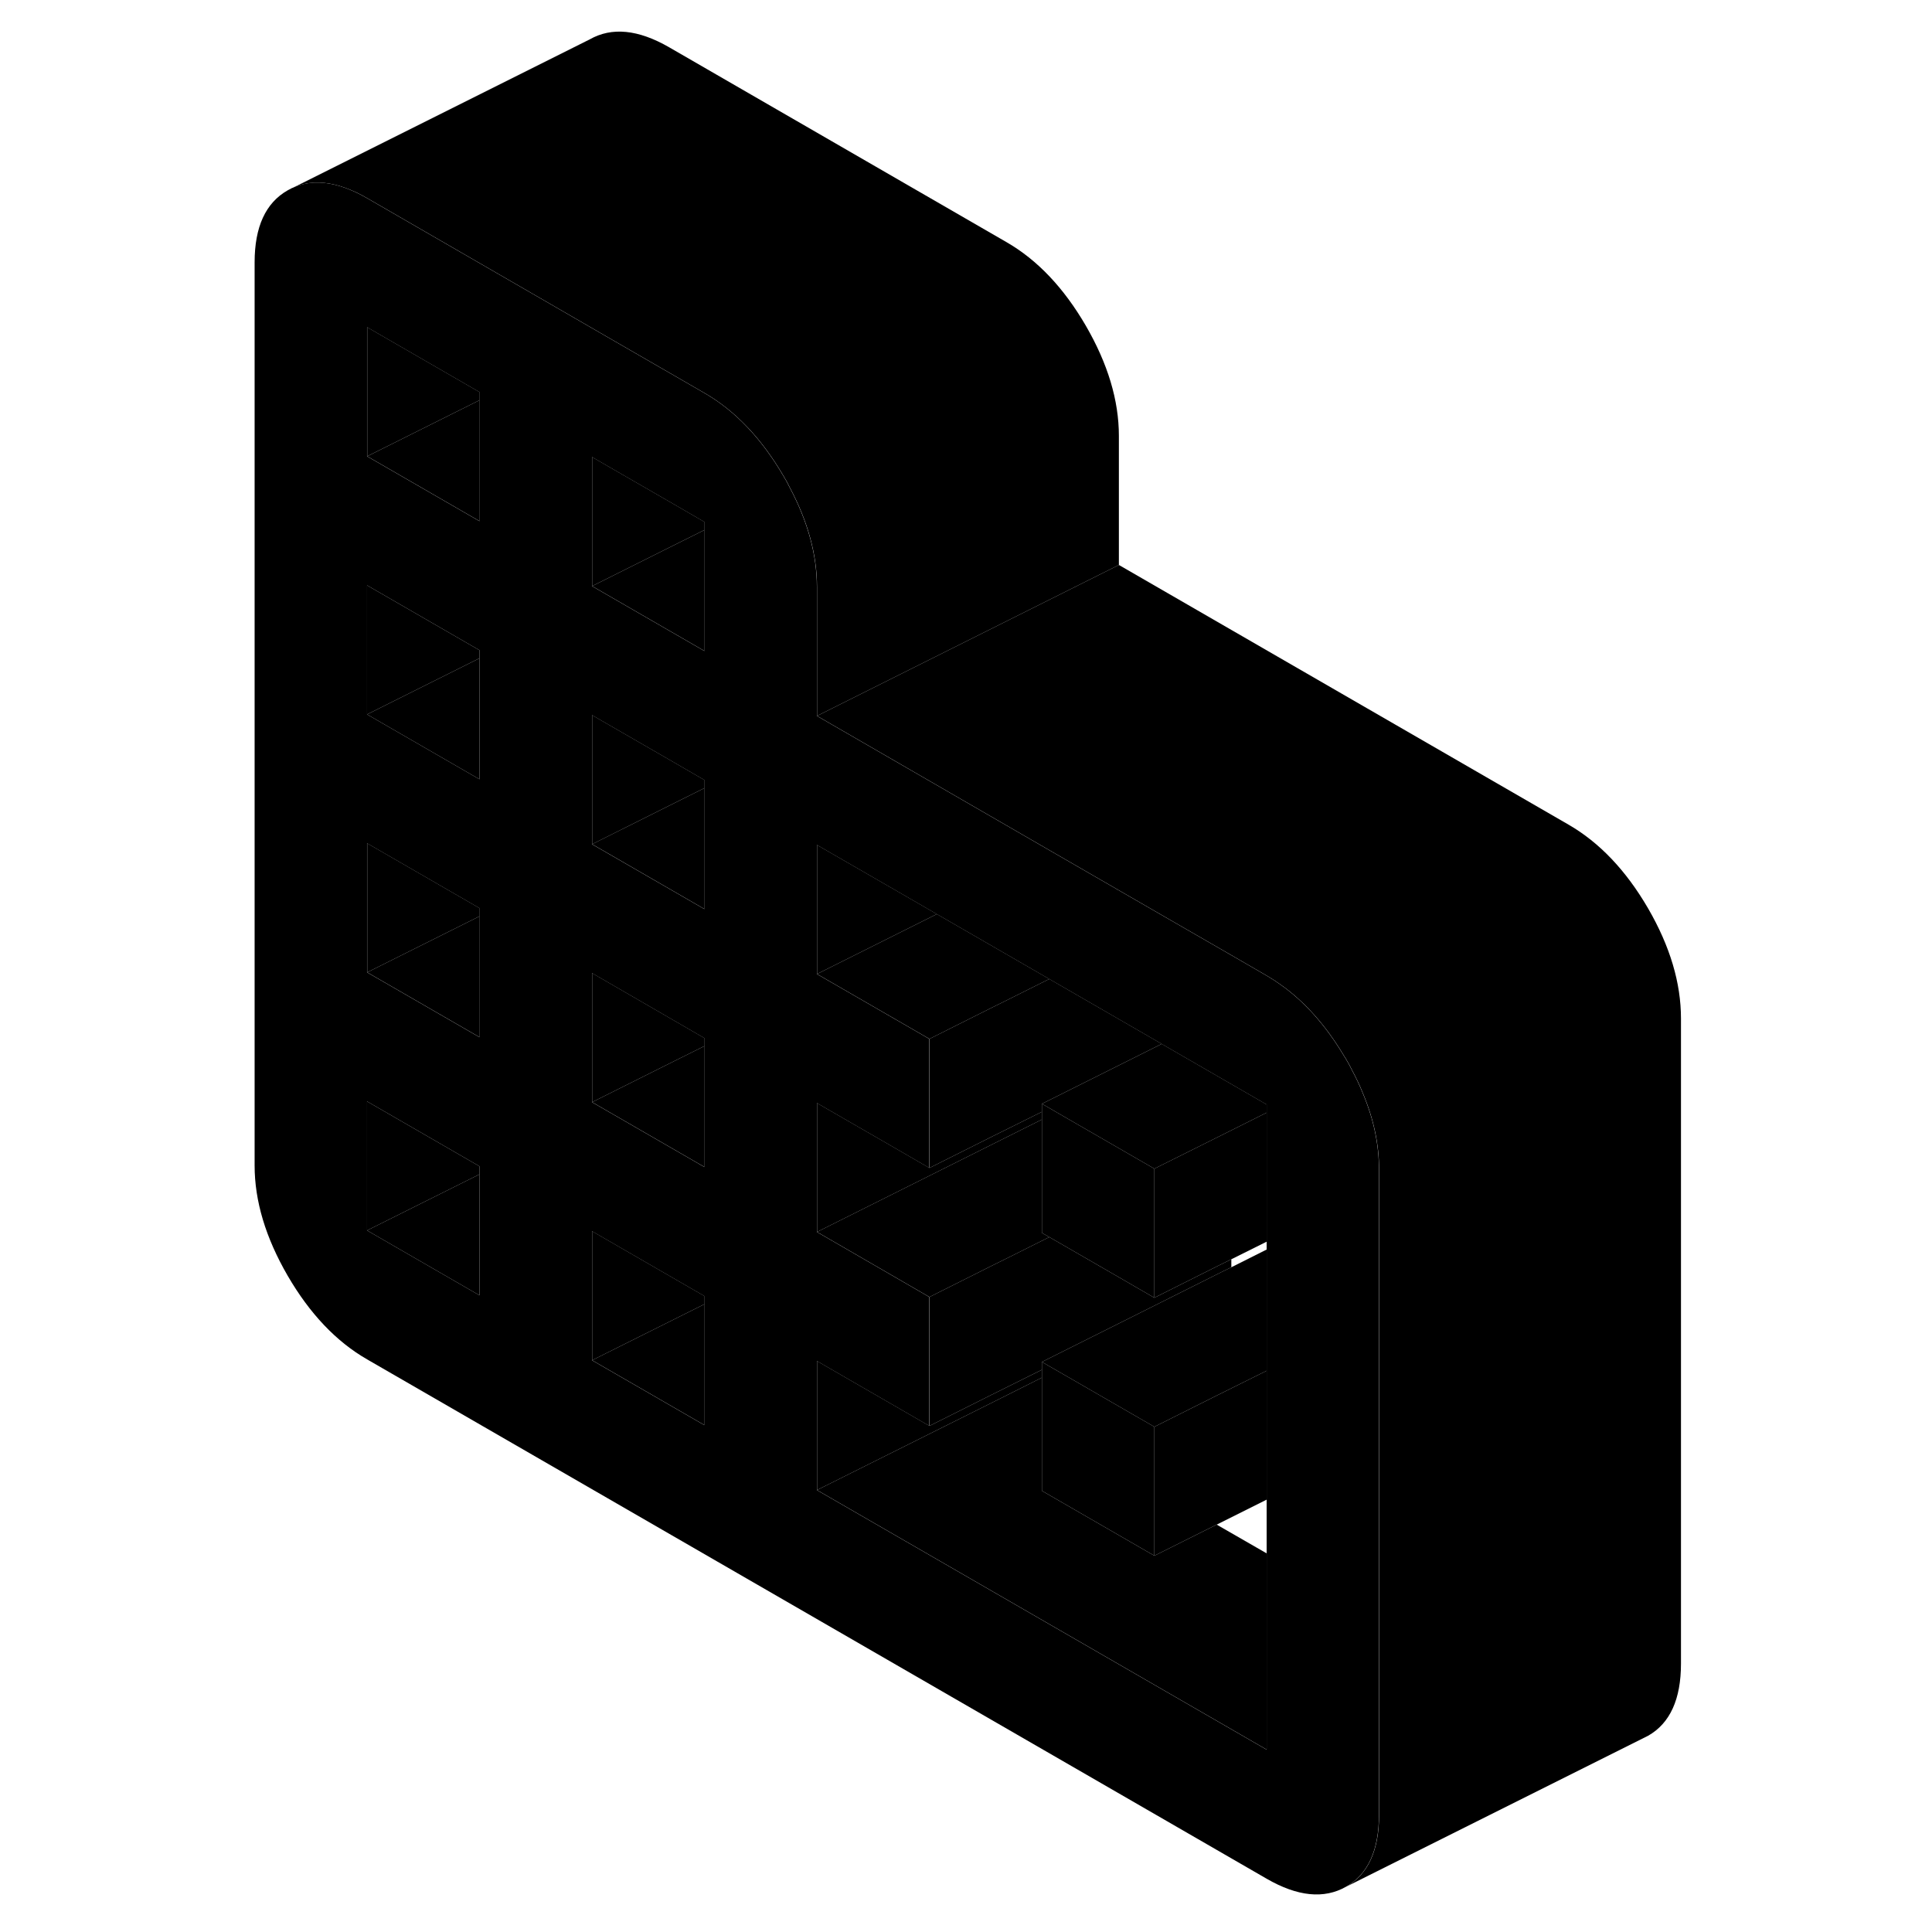 <svg width="48" height="48" viewBox="0 0 100 128" xmlns="http://www.w3.org/2000/svg" stroke-width="1px"
     stroke-linecap="round" stroke-linejoin="round">
    <path d="M62.479 77.43V85.98L60.129 84.62L55.519 81.96L55.029 81.68V73.13L55.519 73.41L55.999 73.69L62.479 77.43Z" class="pr-icon-iso-solid-stroke" stroke-linejoin="round"/>
    <path d="M76.279 72.41C76.079 71.91 75.839 71.4 75.559 70.88C75.449 70.65 75.319 70.41 75.179 70.18C75.129 70.09 75.079 70.01 75.019 69.92C73.819 67.92 72.419 66.35 70.829 65.23C70.539 65.02 70.229 64.82 69.919 64.64L67.569 63.28L63.439 60.9L55.989 56.6L41.089 47.99L40.119 47.43V38.88C40.119 36.75 39.519 34.55 38.309 32.28C38.199 32.05 38.069 31.81 37.929 31.58C36.469 29.07 34.719 27.22 32.669 26.04L26.189 22.3L22.869 20.38L10.319 13.13C8.269 11.95 6.519 11.78 5.059 12.61C3.599 13.44 2.869 15.03 2.869 17.38V77.22C2.869 79.57 3.599 82 5.059 84.52C6.519 87.03 8.269 88.88 10.319 90.06L69.919 124.47C71.959 125.65 73.719 125.83 75.179 125C76.639 124.17 77.359 122.57 77.359 120.22V77.48C77.359 75.83 77.009 74.14 76.279 72.41ZM17.769 85.82L10.319 81.52V72.97L17.769 77.27V85.82ZM17.769 68.72L10.319 64.42V55.87L17.769 60.17V68.72ZM17.769 51.63L10.319 47.33V38.78L17.769 43.08V51.63ZM17.769 34.53L10.319 30.23V21.68L17.769 25.98V34.53ZM32.669 94.42L25.219 90.12V81.57L32.669 85.87V94.42ZM32.669 77.32L26.189 73.58L25.219 73.02V64.47L30.319 67.42L32.669 68.78V77.32ZM32.669 60.23L26.189 56.49L25.219 55.93V47.38L30.319 50.32L32.669 51.68V60.23ZM32.669 43.13L26.189 39.39L25.219 38.83V30.28L30.319 33.22L32.669 34.58V43.13ZM69.919 115.92L40.119 98.72V90.17L47.569 94.47V85.93L41.089 82.18L40.119 81.62V73.08L45.219 76.02L47.569 77.38V68.83L41.089 65.09L40.119 64.53V55.98L45.219 58.92L48.059 60.56L52.669 63.22L55.509 64.86L60.119 67.52L62.959 69.16L63.439 69.44L69.919 73.18V115.92Z" class="pr-icon-iso-solid-stroke" stroke-linejoin="round"/>
    <path d="M17.769 77.8V85.82L10.319 81.52L17.769 77.8Z" class="pr-icon-iso-solid-stroke" stroke-linejoin="round"/>
    <path d="M17.769 77.27V77.8L10.319 81.52V72.97L17.769 77.27Z" class="pr-icon-iso-solid-stroke" stroke-linejoin="round"/>
    <path d="M17.769 43.61V51.63L10.319 47.33L17.769 43.61Z" class="pr-icon-iso-solid-stroke" stroke-linejoin="round"/>
    <path d="M17.769 43.08V43.61L10.319 47.33V38.78L17.769 43.08Z" class="pr-icon-iso-solid-stroke" stroke-linejoin="round"/>
    <path d="M69.929 82.78V90.81L66.609 92.46L62.479 94.53L55.999 90.79L55.509 90.51L55.029 90.23L60.129 87.68L67.099 84.19L67.579 83.96L69.929 82.78Z" class="pr-icon-iso-solid-stroke" stroke-linejoin="round"/>
    <path d="M69.929 90.81V99.35L66.609 101.01L62.479 103.07V94.53L66.609 92.46L69.929 90.81Z" class="pr-icon-iso-solid-stroke" stroke-linejoin="round"/>
    <path d="M69.929 73.18V73.71L66.609 75.37L62.479 77.43L55.999 73.69L55.519 73.41L55.029 73.13L60.129 70.58L62.969 69.16L63.449 69.44L69.929 73.18Z" class="pr-icon-iso-solid-stroke" stroke-linejoin="round"/>
    <path d="M32.679 86.4V94.42L25.229 90.12L32.679 86.4Z" class="pr-icon-iso-solid-stroke" stroke-linejoin="round"/>
    <path d="M32.679 85.87V86.4L25.229 90.12V81.57L32.679 85.87Z" class="pr-icon-iso-solid-stroke" stroke-linejoin="round"/>
    <path d="M32.679 68.78V69.3L30.329 70.47L25.229 73.02V64.47L30.329 67.42L32.679 68.78Z" class="pr-icon-iso-solid-stroke" stroke-linejoin="round"/>
    <path d="M17.779 26.51V34.53L10.329 30.23L17.779 26.51Z" class="pr-icon-iso-solid-stroke" stroke-linejoin="round"/>
    <path d="M17.779 25.98V26.51L10.329 30.23V21.68L17.779 25.98Z" class="pr-icon-iso-solid-stroke" stroke-linejoin="round"/>
    <path d="M32.679 34.58V35.11L30.329 36.28L25.229 38.83V30.28L30.329 33.22L32.679 34.58Z" class="pr-icon-iso-solid-stroke" stroke-linejoin="round"/>
    <path d="M17.779 60.7V68.72L10.329 64.42L17.779 60.7Z" class="pr-icon-iso-solid-stroke" stroke-linejoin="round"/>
    <path d="M17.779 60.17V60.7L10.329 64.42V55.87L17.779 60.17Z" class="pr-icon-iso-solid-stroke" stroke-linejoin="round"/>
    <path d="M48.069 60.559L45.229 61.98L40.129 64.529V55.98L45.229 58.919L48.069 60.559Z" class="pr-icon-iso-solid-stroke" stroke-linejoin="round"/>
    <path d="M67.579 83.43V83.96L67.099 84.19L60.129 87.68L55.029 90.23V90.75L51.709 92.4L47.579 94.47V85.93L51.709 83.86L52.679 83.38L55.519 81.96L60.129 84.62L62.479 85.98L66.609 83.91L67.579 83.43Z" class="pr-icon-iso-solid-stroke" stroke-linejoin="round"/>
    <path d="M69.929 102.92V115.92L40.129 98.72L52.199 92.69L55.029 91.27V98.77L62.479 103.07L66.609 101.01L69.929 102.92Z" class="pr-icon-iso-solid-stroke" stroke-linejoin="round"/>
    <path d="M55.029 90.75V91.27L52.199 92.69L40.129 98.72V90.17L47.579 94.47L51.709 92.4L55.029 90.75Z" class="pr-icon-iso-solid-stroke" stroke-linejoin="round"/>
    <path d="M69.929 73.71V82.26L67.579 83.43L66.609 83.91L62.479 85.98V77.43L66.609 75.37L69.929 73.71Z" class="pr-icon-iso-solid-stroke" stroke-linejoin="round"/>
    <path d="M55.029 73.66V74.17L52.189 75.59L45.229 79.07L40.129 81.62V73.08L45.229 76.02L47.579 77.38L51.709 75.31L55.029 73.66Z" class="pr-icon-iso-solid-stroke" stroke-linejoin="round"/>
    <path d="M32.679 35.11V43.13L26.199 39.39L25.229 38.83L30.329 36.28L32.679 35.11Z" class="pr-icon-iso-solid-stroke" stroke-linejoin="round"/>
    <path d="M32.679 51.68V52.21L30.329 53.38L25.229 55.93V47.38L30.329 50.32L32.679 51.68Z" class="pr-icon-iso-solid-stroke" stroke-linejoin="round"/>
    <path d="M55.519 64.86L52.679 66.28L51.709 66.76L47.579 68.83L41.099 65.09L40.129 64.53L45.229 61.98L48.069 60.56L52.679 63.22L55.519 64.86Z" class="pr-icon-iso-solid-stroke" stroke-linejoin="round"/>
    <path d="M60.129 28.88V37.43L52.189 41.4L45.229 44.88L40.129 47.43V38.88C40.129 36.75 39.529 34.55 38.319 32.28C38.209 32.05 38.079 31.81 37.939 31.58C36.479 29.07 34.729 27.22 32.679 26.04L26.199 22.3L22.879 20.38L10.329 13.13C8.279 11.95 6.529 11.78 5.069 12.61L25.069 2.61C26.529 1.78 28.279 1.95 30.329 3.13L52.679 16.04C54.729 17.22 56.479 19.07 57.939 21.58C59.399 24.1 60.129 26.53 60.129 28.88Z" class="pr-icon-iso-solid-stroke" stroke-linejoin="round"/>
    <path d="M97.369 67.48V110.22C97.369 112.57 96.649 114.17 95.189 115L75.189 125C76.649 124.17 77.369 122.57 77.369 120.22V77.48C77.369 75.83 77.019 74.14 76.289 72.41C76.089 71.91 75.849 71.4 75.569 70.88C75.459 70.65 75.329 70.41 75.189 70.18C75.139 70.09 75.089 70.01 75.029 69.92C73.829 67.92 72.429 66.35 70.839 65.23C70.549 65.02 70.239 64.82 69.929 64.64L67.579 63.28L63.449 60.9L55.999 56.6L41.099 47.99L40.129 47.43L45.229 44.88L52.189 41.4L60.129 37.43L89.929 54.64C91.969 55.82 93.729 57.67 95.189 60.18C96.649 62.7 97.369 65.13 97.369 67.48Z" class="pr-icon-iso-solid-stroke" stroke-linejoin="round"/>
    <path d="M62.969 69.16L60.129 70.58L55.029 73.13V73.66L51.709 75.31L47.579 77.38V68.83L51.709 66.76L52.679 66.28L55.519 64.86L60.129 67.52L62.969 69.16Z" class="pr-icon-iso-solid-stroke" stroke-linejoin="round"/>
    <path d="M62.479 94.529V103.069L55.029 98.769V90.23L55.509 90.51L55.999 90.79L62.479 94.529Z" class="pr-icon-iso-solid-stroke" stroke-linejoin="round"/>
    <path d="M32.679 52.209V60.23L26.199 56.489L25.229 55.929L30.329 53.38L32.679 52.209Z" class="pr-icon-iso-solid-stroke" stroke-linejoin="round"/>
    <path d="M32.679 69.3V77.32L26.199 73.58L25.229 73.02L30.329 70.47L32.679 69.3Z" class="pr-icon-iso-solid-stroke" stroke-linejoin="round"/>
    <path d="M55.519 81.96L52.679 83.38L51.709 83.86L47.579 85.93L41.099 82.18L40.129 81.62L45.229 79.07L52.189 75.59L55.029 74.17V81.68L55.519 81.96Z" class="pr-icon-iso-solid-stroke" stroke-linejoin="round"/>
</svg>